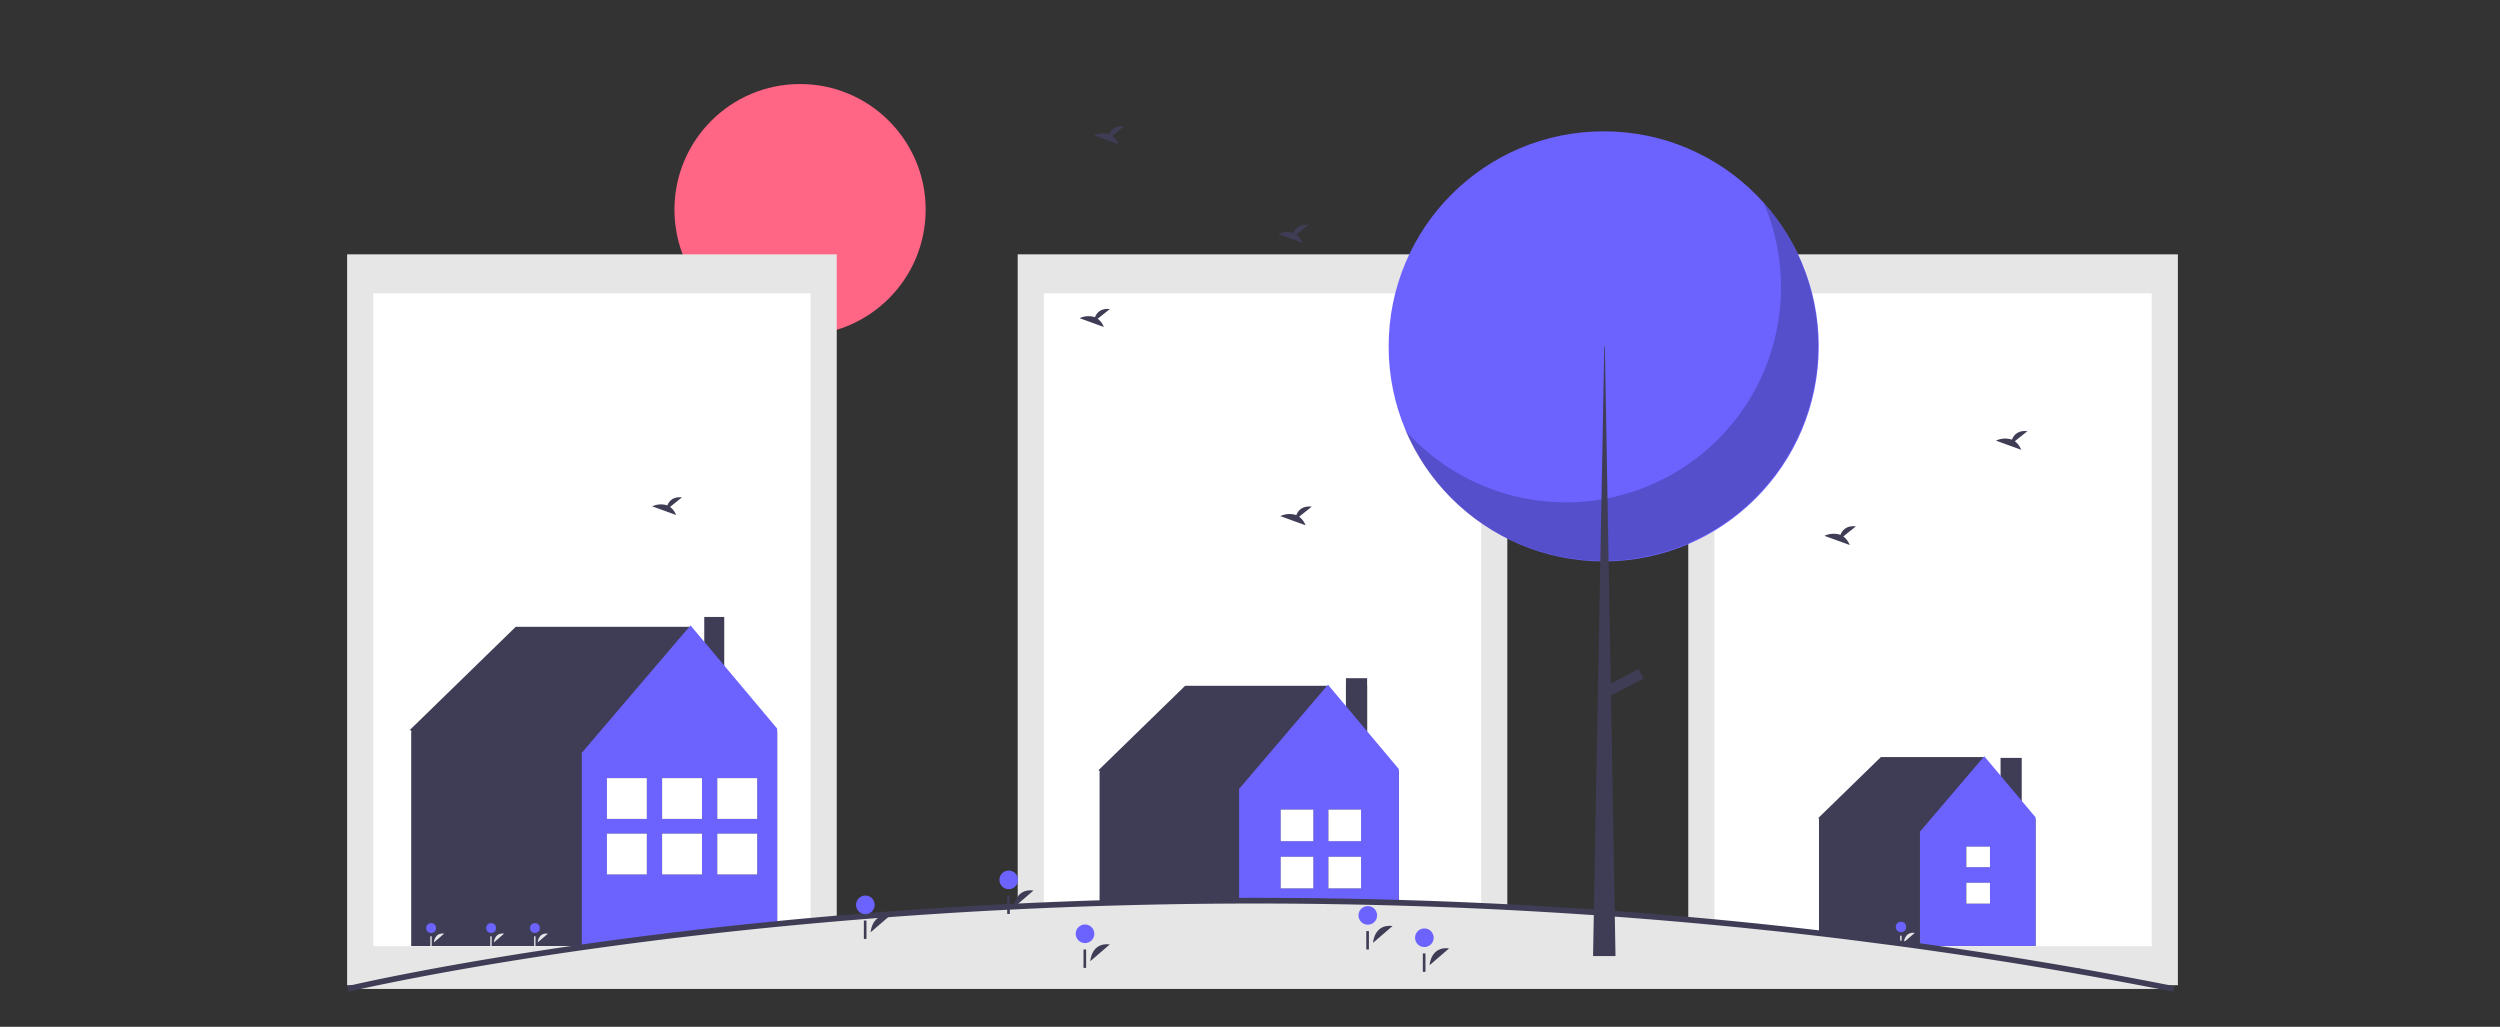 <?xml version="1.0" encoding="UTF-8" standalone="no"?>
<svg
   xmlns:dc="http://purl.org/dc/elements/1.1/"
   xmlns:cc="http://creativecommons.org/ns#"
   xmlns:rdf="http://www.w3.org/1999/02/22-rdf-syntax-ns#"
   xmlns:svg="http://www.w3.org/2000/svg"
   xmlns="http://www.w3.org/2000/svg"
   xmlns:sodipodi="http://sodipodi.sourceforge.net/DTD/sodipodi-0.dtd"
   xmlns:inkscape="http://www.inkscape.org/namespaces/inkscape"
   id="b60f32bd-2d4f-44b2-aae8-23a042c308d4"
   data-name="Layer 1"
   width="876.501"
   height="360"
   viewBox="0 0 876.501 360"
   version="1.1"
   sodipodi:docname="larisse_login_img.svg"
   inkscape:version="1.0.1 (1.0.1+r74)">
  <rect x="0" y="0" width="876.501" height="360" fill="#333333" stroke="none"/>
  <defs
     id="defs205" />
  <sodipodi:namedview
     pagecolor="#ffffff"
     bordercolor="#666666"
     borderopacity="1"
     objecttolerance="10"
     gridtolerance="10"
     guidetolerance="10"
     inkscape:pageopacity="0"
     inkscape:pageshadow="2"
     inkscape:window-width="1920"
     inkscape:window-height="1043"
     id="namedview203"
     showgrid="false"
     inkscape:zoom="0.36304413"
     inkscape:cx="438.25061"
     inkscape:cy="325.02936"
     inkscape:window-x="1920"
     inkscape:window-y="0"
     inkscape:window-maximized="1"
     inkscape:current-layer="b60f32bd-2d4f-44b2-aae8-23a042c308d4"
     inkscape:document-rotation="0" />
  <title
     id="title2">choosing_house</title>
  <rect
     x="591.906"
     y="89.17"
     width="171.662"
     height="256.248"
     id="rect10"
     style="fill:#e6e6e6" />
  <rect
     x="601.072"
     y="102.853"
     width="153.329"
     height="228.882"
     id="rect12"
     style="fill:#ffffff" />
  <rect
     x="701.395"
     y="265.717"
     width="7.421"
     height="25.69"
     id="rect14"
     style="fill:#3f3d56" />
  <polygon
     points="826.808,258.178 808.335,235.97 772.369,235.97 750.39,257.378 750.834,257.663 750.675,257.663 750.675,302.192 826.603,302.192 826.603,257.663 "
     id="polygon16"
     transform="translate(-112.934,29.462)"
     style="fill:#3f3d56" />
  <polygon
     points="826.603,257.092 808.62,235.684 786.07,262.122 786.07,302.192 826.603,302.192 "
     id="polygon18"
     transform="translate(-112.934,29.462)"
     style="fill:#6c63ff" />
  <rect
     x="689.407"
     y="309.494"
     width="8.278"
     height="7.317"
     id="rect20"
     style="fill:#3f3d56" />
  <rect
     x="689.407"
     y="296.83"
     width="8.278"
     height="7.201"
     id="rect22"
     style="fill:#3f3d56" />
  <rect
     x="689.407"
     y="309.494"
     width="8.278"
     height="7.317"
     id="rect24"
     style="fill:#ffffff" />
  <rect
     x="689.407"
     y="296.83"
     width="8.278"
     height="7.201"
     id="rect26"
     style="fill:#ffffff" />
  <path
     d="m 667.515,330.348 c 0,0 0.177,-3.718 3.815,-3.286"
     id="path28"
     inkscape:connector-curvature="0"
     style="fill:#e6e6e6" />
  <circle
     cx="666.487"
     cy="324.989"
     r="1.821"
     id="circle30"
     style="fill:#6c63ff" />
  <rect
     x="666.191"
     y="328.055"
     width="0.514"
     height="3.598"
     id="rect32"
     style="fill:#e6e6e6" />
  <rect
     x="356.804"
     y="89.17"
     width="171.662"
     height="256.248"
     id="rect34"
     style="fill:#e6e6e6" />
  <rect
     x="365.97"
     y="102.853"
     width="153.329"
     height="228.882"
     id="rect36"
     style="fill:#ffffff" />
  <path
     d="m 646.262,188.08 4.418,-3.534 c -3.432,-0.379 -4.843,1.493 -5.42,2.975 a 7.526,7.526 0 0 0 -5.6,0.346 l 8.84,3.209 a 6.689,6.689 0 0 0 -2.238,-2.996 z"
     id="path38"
     inkscape:connector-curvature="0"
     style="fill:#3f3d56" />
  <path
     d="m 455.485,181.16 4.418,-3.534 c -3.432,-0.379 -4.843,1.493 -5.42,2.975 a 7.526,7.526 0 0 0 -5.601,0.346 l 8.84,3.209 a 6.689,6.689 0 0 0 -2.238,-2.996 z"
     id="path40"
     inkscape:connector-curvature="0"
     style="fill:#3f3d56" />
  <path
     d="m 706.393,154.7 4.418,-3.534 c -3.432,-0.379 -4.843,1.493 -5.42,2.975 a 7.526,7.526 0 0 0 -5.601,0.346 l 8.84,3.209 a 6.689,6.689 0 0 0 -2.238,-2.996 z"
     id="path42"
     inkscape:connector-curvature="0"
     style="fill:#3f3d56" />
  <rect
     x="471.891"
     y="240.344"
     width="7.421"
     height="25.69"
     id="rect44"
     style="fill:#3f3d56" />
  <rect
     x="471.891"
     y="237.775"
     width="7.421"
     height="25.69"
     id="rect46"
     style="fill:#3f3d56" />
  <polygon
     points="603.461,241.079 578.129,210.991 528.425,210.991 498.051,240.577 498.664,240.971 498.445,240.971 498.445,302.509 603.375,302.509 603.375,240.971 "
     id="polygon48"
     transform="translate(-112.934,29.462)"
     style="fill:#3f3d56" />
  <polygon
     points="603.375,240.182 578.523,210.597 547.36,247.133 547.36,302.509 603.375,302.509 "
     id="polygon50"
     transform="translate(-112.934,29.462)"
     style="fill:#6c63ff" />
  <rect
     x="449.015"
     y="300.383"
     width="11.44"
     height="11.075"
     id="rect52"
     style="fill:#3f3d56" />
  <rect
     x="449.015"
     y="283.845"
     width="11.44"
     height="11.075"
     id="rect54"
     style="fill:#3f3d56" />
  <rect
     x="449.015"
     y="300.383"
     width="11.44"
     height="11.075"
     id="rect56"
     style="fill:#ffffff" />
  <rect
     x="449.015"
     y="283.845"
     width="11.44"
     height="11.075"
     id="rect58"
     style="fill:#ffffff" />
  <rect
     x="465.747"
     y="300.383"
     width="11.44"
     height="11.075"
     id="rect60"
     style="fill:#3f3d56" />
  <rect
     x="465.747"
     y="283.845"
     width="11.44"
     height="11.075"
     id="rect62"
     style="fill:#3f3d56" />
  <rect
     x="465.747"
     y="300.383"
     width="11.44"
     height="11.075"
     id="rect64"
     style="fill:#ffffff" />
  <rect
     x="465.747"
     y="283.845"
     width="11.44"
     height="11.075"
     id="rect66"
     style="fill:#ffffff" />
  <circle
     cx="280.5"
     cy="73.5"
     r="44.038"
     id="circle68"
     style="fill:#ff6584" />
  <rect
     x="121.702"
     y="89.17"
     width="171.662"
     height="256.248"
     id="rect70"
     style="fill:#e6e6e6" />
  <rect
     x="130.868"
     y="102.853"
     width="153.329"
     height="228.882"
     id="rect72"
     style="fill:#ffffff" />
  <polygon
     points="385.454,227.104 354.54,190.288 293.762,190.288 256.619,226.466 257.37,226.948 257.102,226.948 257.102,302.197 385.411,302.197 385.411,226.948 "
     id="polygon74"
     transform="translate(-112.934,29.462)"
     style="fill:#3f3d56" />
  <path
     d="m 234.917,177.728 4.172,-3.337 c -3.241,-0.358 -4.572,1.41 -5.117,2.809 a 7.106,7.106 0 0 0 -5.288,0.326 l 8.347,3.03 a 6.316,6.316 0 0 0 -2.113,-2.829 z"
     id="path76"
     inkscape:connector-curvature="0"
     style="fill:#3f3d56" />
  <rect
     x="246.913"
     y="216.303"
     width="7.008"
     height="24.257"
     id="rect78"
     style="fill:#3f3d56" />
  <polygon
     points="385.411,225.983 355.022,189.806 316.915,234.482 316.915,302.197 385.411,302.197 "
     id="polygon80"
     transform="translate(-112.934,29.462)"
     style="fill:#6c63ff" />
  <path
     d="m 173.146,330.426 c 0,0 0.168,-3.511 3.603,-3.103"
     id="path82"
     inkscape:connector-curvature="0"
     style="fill:#e6e6e6" />
  <circle
     cx="172.176"
     cy="325.366"
     r="1.719"
     id="circle84"
     style="fill:#6c63ff" />
  <rect
     x="171.896"
     y="328.261"
     width="0.485"
     height="3.397"
     id="rect86"
     style="fill:#e6e6e6" />
  <path
     d="m 188.509,330.426 c 0,0 0.168,-3.511 3.603,-3.103"
     id="path88"
     inkscape:connector-curvature="0"
     style="fill:#e6e6e6" />
  <circle
     cx="187.538"
     cy="325.366"
     r="1.719"
     id="circle90"
     style="fill:#6c63ff" />
  <rect
     x="187.259"
     y="328.261"
     width="0.485"
     height="3.397"
     id="rect92"
     style="fill:#e6e6e6" />
  <path
     d="m 152.123,330.426 c 0,0 0.168,-3.511 3.603,-3.103"
     id="path94"
     inkscape:connector-curvature="0"
     style="fill:#e6e6e6" />
  <circle
     cx="151.153"
     cy="325.366"
     r="1.719"
     id="circle96"
     style="fill:#6c63ff" />
  <rect
     x="150.873"
     y="328.261"
     width="0.485"
     height="3.397"
     id="rect98"
     style="fill:#e6e6e6" />
  <rect
     x="212.788"
     y="272.81"
     width="13.989"
     height="14.303"
     id="rect100"
     style="fill:#3f3d56" />
  <rect
     x="212.788"
     y="292.273"
     width="13.989"
     height="14.303"
     id="rect102"
     style="fill:#3f3d56" />
  <rect
     x="212.788"
     y="272.81"
     width="13.989"
     height="14.303"
     id="rect104"
     style="fill:#ffffff" />
  <rect
     x="212.788"
     y="292.273"
     width="13.989"
     height="14.303"
     id="rect106"
     style="fill:#ffffff" />
  <rect
     x="232.134"
     y="272.81"
     width="13.989"
     height="14.303"
     id="rect108"
     style="fill:#3f3d56" />
  <rect
     x="232.134"
     y="292.273"
     width="13.989"
     height="14.303"
     id="rect110"
     style="fill:#3f3d56" />
  <rect
     x="232.134"
     y="272.81"
     width="13.989"
     height="14.303"
     id="rect112"
     style="fill:#ffffff" />
  <rect
     x="232.134"
     y="292.273"
     width="13.989"
     height="14.303"
     id="rect114"
     style="fill:#ffffff" />
  <rect
     x="251.48"
     y="272.81"
     width="13.989"
     height="14.303"
     id="rect116"
     style="fill:#3f3d56" />
  <rect
     x="251.48"
     y="292.273"
     width="13.989"
     height="14.303"
     id="rect118"
     style="fill:#3f3d56" />
  <rect
     x="251.48"
     y="272.81"
     width="13.989"
     height="14.303"
     id="rect120"
     style="fill:#ffffff" />
  <rect
     x="251.48"
     y="292.273"
     width="13.989"
     height="14.303"
     id="rect122"
     style="fill:#ffffff" />
  <path
     d="M 762.101,346.722 H 121.966 c 0,0 129.97,-31.297 321.399,-30.942 q 1.611,0 3.223,0.009 5.728,0.021 11.522,0.078 4.536,0.048 9.109,0.12 c 1.317,0.018 2.634,0.042 3.959,0.065 0.53,0.009 1.052,0.018 1.575,0.028 q 1.821,0.035 3.664,0.074 3.455,0.069 6.931,0.157 3.046,0.076 6.122,0.166 c 0.78,0.018 1.575,0.042 2.362,0.069 q 5.574,0.159 11.191,0.369 c 0.868,0.032 1.736,0.065 2.612,0.097 1.199,0.042 2.406,0.092 3.605,0.138 q 2.384,0.097 4.768,0.198 c 2.068,0.088 4.128,0.18 6.195,0.277 q 6.49,0.297 13.053,0.655 4.878,0.256 9.786,0.553 c 1.391,0.083 2.789,0.171 4.187,0.258 q 3.212,0.194 6.438,0.41 c 1.369,0.092 2.745,0.184 4.113,0.277 1.656,0.111 3.304,0.226 4.959,0.346 1.648,0.12 3.311,0.24 4.967,0.364 q 2.494,0.187 4.989,0.378 c 1.67,0.129 3.333,0.258 5.003,0.397 1.648,0.129 3.296,0.267 4.952,0.406 q 10.573,0.878 21.301,1.914 c 1.369,0.129 2.752,0.263 4.128,0.401 q 2.13,0.208 4.275,0.429 2.98,0.297 5.982,0.618 2.572,0.27 5.151,0.549 c 1.552,0.166 3.12,0.337 4.68,0.512 l 0.486,0.055 c 1.722,0.189 3.451,0.387 5.173,0.586 1.729,0.198 3.466,0.401 5.195,0.604 q 2.605,0.304 5.209,0.623 c 1.744,0.212 3.48,0.424 5.224,0.641 1.361,0.171 2.715,0.341 4.076,0.512 0.677,0.088 1.354,0.171 2.031,0.258 q 2.185,0.284 4.385,0.572 2.627,0.346 5.261,0.696 c 0.199,0.028 0.39,0.055 0.589,0.078 q 4.084,0.553 8.175,1.125 c 0.368,0.051 0.743,0.106 1.118,0.157 q 2.141,0.297 4.282,0.609 c 1.427,0.207 2.855,0.41 4.29,0.623 0.059,0.005 0.118,0.014 0.177,0.023 2.023,0.295 4.039,0.595 6.07,0.904 q 1.512,0.221 3.024,0.457 c 1.383,0.208 2.759,0.42 4.142,0.636 0.905,0.143 1.81,0.286 2.722,0.429 0.67,0.097 1.339,0.203 2.009,0.314 q 2.119,0.325 4.246,0.673 1.976,0.318 3.951,0.641 a 0.92,0.92 0 0 1 0.11,0.018 c 0.316,0.051 0.625,0.101 0.942,0.152 0.964,0.157 1.928,0.318 2.899,0.48 0.993,0.166 1.994,0.332 2.995,0.503 0.876,0.148 1.759,0.295 2.634,0.447 a 0.332,0.332 0 0 1 0.074,0.009 c 0.125,0.018 0.25,0.042 0.375,0.065 1.015,0.171 2.031,0.341 3.046,0.521 1.015,0.175 2.031,0.35 3.054,0.53 0.103,0.014 0.206,0.032 0.309,0.051 q 1.181,0.201 2.362,0.415 c 0,0 0,-0.005 0.007,0 0.449,0.074 0.898,0.157 1.347,0.235 q 1.799,0.318 3.598,0.641 c 0.773,0.138 1.553,0.277 2.325,0.42 q 3.234,0.588 6.482,1.185 c 2.163,0.401 4.334,0.807 6.497,1.217 1.302,0.244 2.597,0.493 3.9,0.747 q 1.832,0.346 3.664,0.706 c 1.825,0.355 3.657,0.71 5.482,1.074 z"
     id="path124"
     inkscape:connector-curvature="0"
     style="fill:#e6e6e6" />
  <path
     d="M 121.966,346.722"
     stroke-miterlimit="10"
     id="path126"
     inkscape:connector-curvature="0"
     style="fill:none;stroke:#3f3d56;stroke-width:2;stroke-miterlimit:10" />
  <path
     d="m 761.906,347.703 c -1.623,-0.324 -3.252,-0.641 -4.877,-0.957 l -0.601,-0.117 q -1.83,-0.36 -3.658,-0.704 c -1.306,-0.255 -2.599,-0.503 -3.898,-0.747 q -3.246,-0.616 -6.495,-1.217 -2.84,-0.527 -5.677,-1.039 l -0.802,-0.146 c -0.66,-0.122 -1.324,-0.24 -1.983,-0.358 l -0.339,-0.06 q -1.636,-0.296 -3.27,-0.583 l -0.507,-0.089 v 0.01 l -1.179,-0.214 -0.065,-0.012 -0.113,-0.021 q -1.085,-0.196 -2.173,-0.381 c -0.104,-0.019 -0.188,-0.034 -0.272,-0.045 l -3.092,-0.536 c -0.969,-0.172 -1.934,-0.334 -2.897,-0.496 l -0.146,-0.024 c -0.128,-0.023 -0.242,-0.045 -0.355,-0.061 -0.87,-0.147 -1.648,-0.278 -2.423,-0.408 l -7.246,-1.204 q -1.975,-0.325 -3.948,-0.64 -2.127,-0.346 -4.237,-0.672 c -0.675,-0.111 -1.338,-0.216 -2,-0.312 l -2.736,-0.431 c -1.38,-0.216 -2.754,-0.428 -4.135,-0.635 -1.01,-0.157 -2.015,-0.309 -3.021,-0.456 -2.034,-0.31 -4.049,-0.609 -6.07,-0.903 l -0.178,-0.023 q -1.38,-0.204 -2.752,-0.4 l -1.535,-0.222 q -2.139,-0.311 -4.276,-0.608 l -1.117,-0.157 q -4.097,-0.574 -8.172,-1.125 c -0.155,-0.018 -0.322,-0.041 -0.494,-0.065 l -15.838,-2.05 c -1.742,-0.216 -3.479,-0.428 -5.222,-0.641 q -2.602,-0.318 -5.204,-0.622 c -1.729,-0.203 -3.465,-0.406 -5.192,-0.604 -1.72,-0.198 -3.448,-0.396 -5.168,-0.585 l -0.49,-0.056 c -1.556,-0.174 -3.122,-0.345 -4.672,-0.511 q -2.417,-0.265 -4.816,-0.514 l -0.332,-0.035 q -3.001,-0.318 -5.978,-0.617 -2.143,-0.221 -4.272,-0.429 c -1.376,-0.138 -2.758,-0.271 -4.124,-0.4 -6.999,-0.677 -14.161,-1.32 -21.291,-1.913 -1.686,-0.141 -3.316,-0.278 -4.946,-0.406 -1.674,-0.139 -3.334,-0.267 -5.003,-0.396 q -2.492,-0.193 -4.985,-0.378 c -1.483,-0.111 -2.973,-0.219 -4.451,-0.327 l -0.514,-0.037 c -1.653,-0.12 -3.3,-0.235 -4.953,-0.345 l -4.114,-0.277 q -3.218,-0.214 -6.432,-0.41 l -0.373,-0.023 q -1.91,-0.119 -3.812,-0.235 -4.906,-0.289 -9.778,-0.553 -6.555,-0.36 -13.047,-0.654 c -2.066,-0.097 -4.125,-0.189 -6.191,-0.277 q -2.164,-0.094 -4.325,-0.18 l -1.657,-0.065 c -0.795,-0.032 -1.591,-0.063 -2.383,-0.09 l -2.615,-0.097 q -5.613,-0.208 -11.182,-0.369 c -0.791,-0.027 -1.581,-0.051 -2.357,-0.069 -2.057,-0.06 -4.094,-0.116 -6.123,-0.166 q -3.473,-0.083 -6.927,-0.157 l -5.236,-0.101 q -1.985,-0.035 -3.954,-0.065 c -3.055,-0.05 -6.084,-0.087 -9.106,-0.12 q -5.792,-0.062 -11.516,-0.079 l -0.293,-10e-4 q -1.463,-0.006 -2.926,-0.008 c -1.062,-0.002 -2.133,-0.003 -3.191,-0.003 -187.408,0 -316.683,30.606 -317.974,30.917 l -0.468,-1.944 c 1.293,-0.312 130.819,-30.973 318.442,-30.973 1.071,0 2.118,0.001 3.193,0.003 q 1.463,0 2.932,0.008 l 0.293,10e-4 q 5.73,0.021 11.529,0.079 c 3.026,0.032 6.06,0.069 9.115,0.12 q 1.973,0.028 3.959,0.065 l 5.244,0.101 q 3.453,0.07 6.933,0.158 3.05,0.075 6.127,0.166 c 0.778,0.018 1.576,0.042 2.368,0.069 q 5.566,0.159 11.192,0.369 l 2.612,0.097 c 0.793,0.028 1.593,0.059 2.391,0.091 l 1.66,0.066 q 2.165,0.088 4.328,0.18 c 2.069,0.088 4.13,0.18 6.199,0.277 q 6.494,0.297 13.062,0.655 4.878,0.256 9.789,0.554 1.904,0.114 3.819,0.235 l 0.371,0.023 q 3.212,0.194 6.442,0.411 l 4.114,0.277 c 1.656,0.11 3.307,0.226 4.964,0.346 l 0.514,0.038 c 1.48,0.107 2.972,0.215 4.456,0.327 q 2.495,0.187 4.99,0.378 c 1.673,0.129 3.337,0.259 5.009,0.397 q 2.445,0.192 4.905,0.402 c 7.186,0.597 14.356,1.241 21.362,1.918 1.367,0.129 2.753,0.263 4.131,0.401 1.419,0.139 2.848,0.282 4.277,0.43 q 2.978,0.297 5.985,0.618 l 0.331,0.035 q 2.407,0.253 4.823,0.514 c 1.551,0.166 3.119,0.337 4.682,0.512 l 0.487,0.056 c 1.719,0.189 3.45,0.387 5.174,0.585 1.729,0.199 3.466,0.402 5.196,0.604 q 2.607,0.305 5.214,0.623 c 1.745,0.212 3.481,0.424 5.227,0.642 l 15.869,2.054 c 0.155,0.021 0.307,0.043 0.464,0.061 2.744,0.372 5.468,0.745 8.199,1.128 l 1.113,0.156 q 2.15,0.299 4.292,0.61 l 1.533,0.222 q 1.377,0.199 2.76,0.401 c 0.024,0.008 0.101,0.011 0.186,0.024 q 3.021,0.44 6.064,0.903 1.509,0.22 3.027,0.457 c 1.38,0.207 2.758,0.419 4.144,0.637 l 2.723,0.429 c 0.664,0.096 1.341,0.203 2.018,0.315 q 2.105,0.323 4.242,0.673 1.976,0.317 3.953,0.641 a 1.632,1.632 0 0 1 0.19,0.035 l 7.063,1.169 c 0.749,0.126 1.502,0.253 2.25,0.382 l 0.186,0.029 c 0.085,0.011 0.221,0.036 0.357,0.061 l 0.13,0.021 c 0.971,0.164 1.94,0.327 2.911,0.499 l 3.052,0.53 c 0.072,0.009 0.187,0.029 0.302,0.049 q 1.012,0.172 2.021,0.354 l 0.206,-0.114 0.336,0.208 c 0.231,0.039 0.462,0.08 0.693,0.121 l 0.796,0.141 q 1.636,0.29 3.273,0.584 l 0.338,0.06 c 0.663,0.119 1.33,0.238 1.991,0.36 l 0.799,0.145 q 2.837,0.516 5.685,1.04 c 2.164,0.402 4.337,0.808 6.501,1.219 1.302,0.244 2.601,0.494 3.904,0.748 1.218,0.23 2.442,0.465 3.666,0.706 l 0.598,0.117 c 1.628,0.316 3.261,0.634 4.886,0.959 z"
     id="path128"
     inkscape:connector-curvature="0"
     style="fill:#3f3d56" />
  <circle
     cx="562.253"
     cy="121.435"
     r="75.396"
     id="circle130"
     style="fill:#6c63ff" />
  <path
     d="M 618.337,71.077 A 75.401,75.401 0 0 1 492.706,150.873 75.402,75.402 0 1 0 618.337,71.077 Z"
     id="path132"
     inkscape:connector-curvature="0"
     style="opacity:0.2" />
  <polygon
     points="675.601,91.974 679.33,305.732 671.459,305.732 675.394,91.974 "
     id="polygon134"
     transform="translate(-112.934,29.462)"
     style="fill:#3f3d56" />
  <rect
     x="475.175"
     y="-399.032"
     width="3.728"
     height="14.085"
     transform="rotate(62.234)"
     id="rect136"
     style="fill:#3f3d56" />
  <path
     d="m 382.251,337.004 c 0,0 0.318,-6.673 6.847,-5.897"
     id="path138"
     inkscape:connector-curvature="0"
     style="fill:#3f3d56" />
  <circle
     cx="380.406"
     cy="327.387"
     r="3.267"
     id="circle140"
     style="fill:#6c63ff" />
  <rect
     x="379.874"
     y="332.888"
     width="0.922"
     height="6.456"
     id="rect142"
     style="fill:#3f3d56" />
  <path
     d="m 501.223,338.387 c 0,0 0.318,-6.673 6.847,-5.897"
     id="path144"
     inkscape:connector-curvature="0"
     style="fill:#3f3d56" />
  <circle
     cx="499.379"
     cy="328.77"
     r="3.267"
     id="circle146"
     style="fill:#6c63ff" />
  <rect
     x="498.847"
     y="334.272"
     width="0.922"
     height="6.456"
     id="rect148"
     style="fill:#3f3d56" />
  <path
     d="m 305.241,326.859 c 0,0 0.318,-6.673 6.847,-5.897"
     id="path150"
     inkscape:connector-curvature="0"
     style="fill:#3f3d56" />
  <circle
     cx="303.396"
     cy="317.242"
     r="3.267"
     id="circle152"
     style="fill:#6c63ff" />
  <rect
     x="302.865"
     y="322.743"
     width="0.922"
     height="6.456"
     id="rect154"
     style="fill:#3f3d56" />
  <path
     d="m 355.505,318.097 c 0,0 0.318,-6.673 6.847,-5.897"
     id="path156"
     inkscape:connector-curvature="0"
     style="fill:#3f3d56" />
  <circle
     cx="353.66"
     cy="308.48"
     r="3.267"
     id="circle158"
     style="fill:#6c63ff" />
  <rect
     x="353.129"
     y="313.982"
     width="0.922"
     height="6.456"
     id="rect160"
     style="fill:#3f3d56" />
  <path
     d="m 481.395,330.548 c 0,0 0.318,-6.673 6.847,-5.897"
     id="path162"
     inkscape:connector-curvature="0"
     style="fill:#3f3d56" />
  <circle
     cx="479.55"
     cy="320.931"
     r="3.267"
     id="circle164"
     style="fill:#6c63ff" />
  <rect
     x="479.018"
     y="326.433"
     width="0.922"
     height="6.456"
     id="rect166"
     style="fill:#3f3d56" />
  <path
     d="m 389.924,47.661 4.245,-3.395 c -3.298,-0.364 -4.653,1.435 -5.207,2.858 a 7.231,7.231 0 0 0 -5.381,0.332 l 8.494,3.083 a 6.427,6.427 0 0 0 -2.15,-2.879 z"
     id="path168"
     inkscape:connector-curvature="0"
     style="fill:#3f3d56" />
  <path
     d="m 454.483,82.246 4.245,-3.395 c -3.298,-0.364 -4.653,1.435 -5.207,2.858 a 7.231,7.231 0 0 0 -5.381,0.332 l 8.494,3.083 a 6.427,6.427 0 0 0 -2.15,-2.879 z"
     id="path170"
     inkscape:connector-curvature="0"
     style="fill:#3f3d56" />
  <path
     d="m 384.852,111.759 4.245,-3.395 c -3.298,-0.364 -4.653,1.435 -5.207,2.858 a 7.231,7.231 0 0 0 -5.381,0.332 l 8.494,3.083 a 6.427,6.427 0 0 0 -2.15,-2.879 z"
     id="path172"
     inkscape:connector-curvature="0"
     style="fill:#3f3d56" />
</svg>
